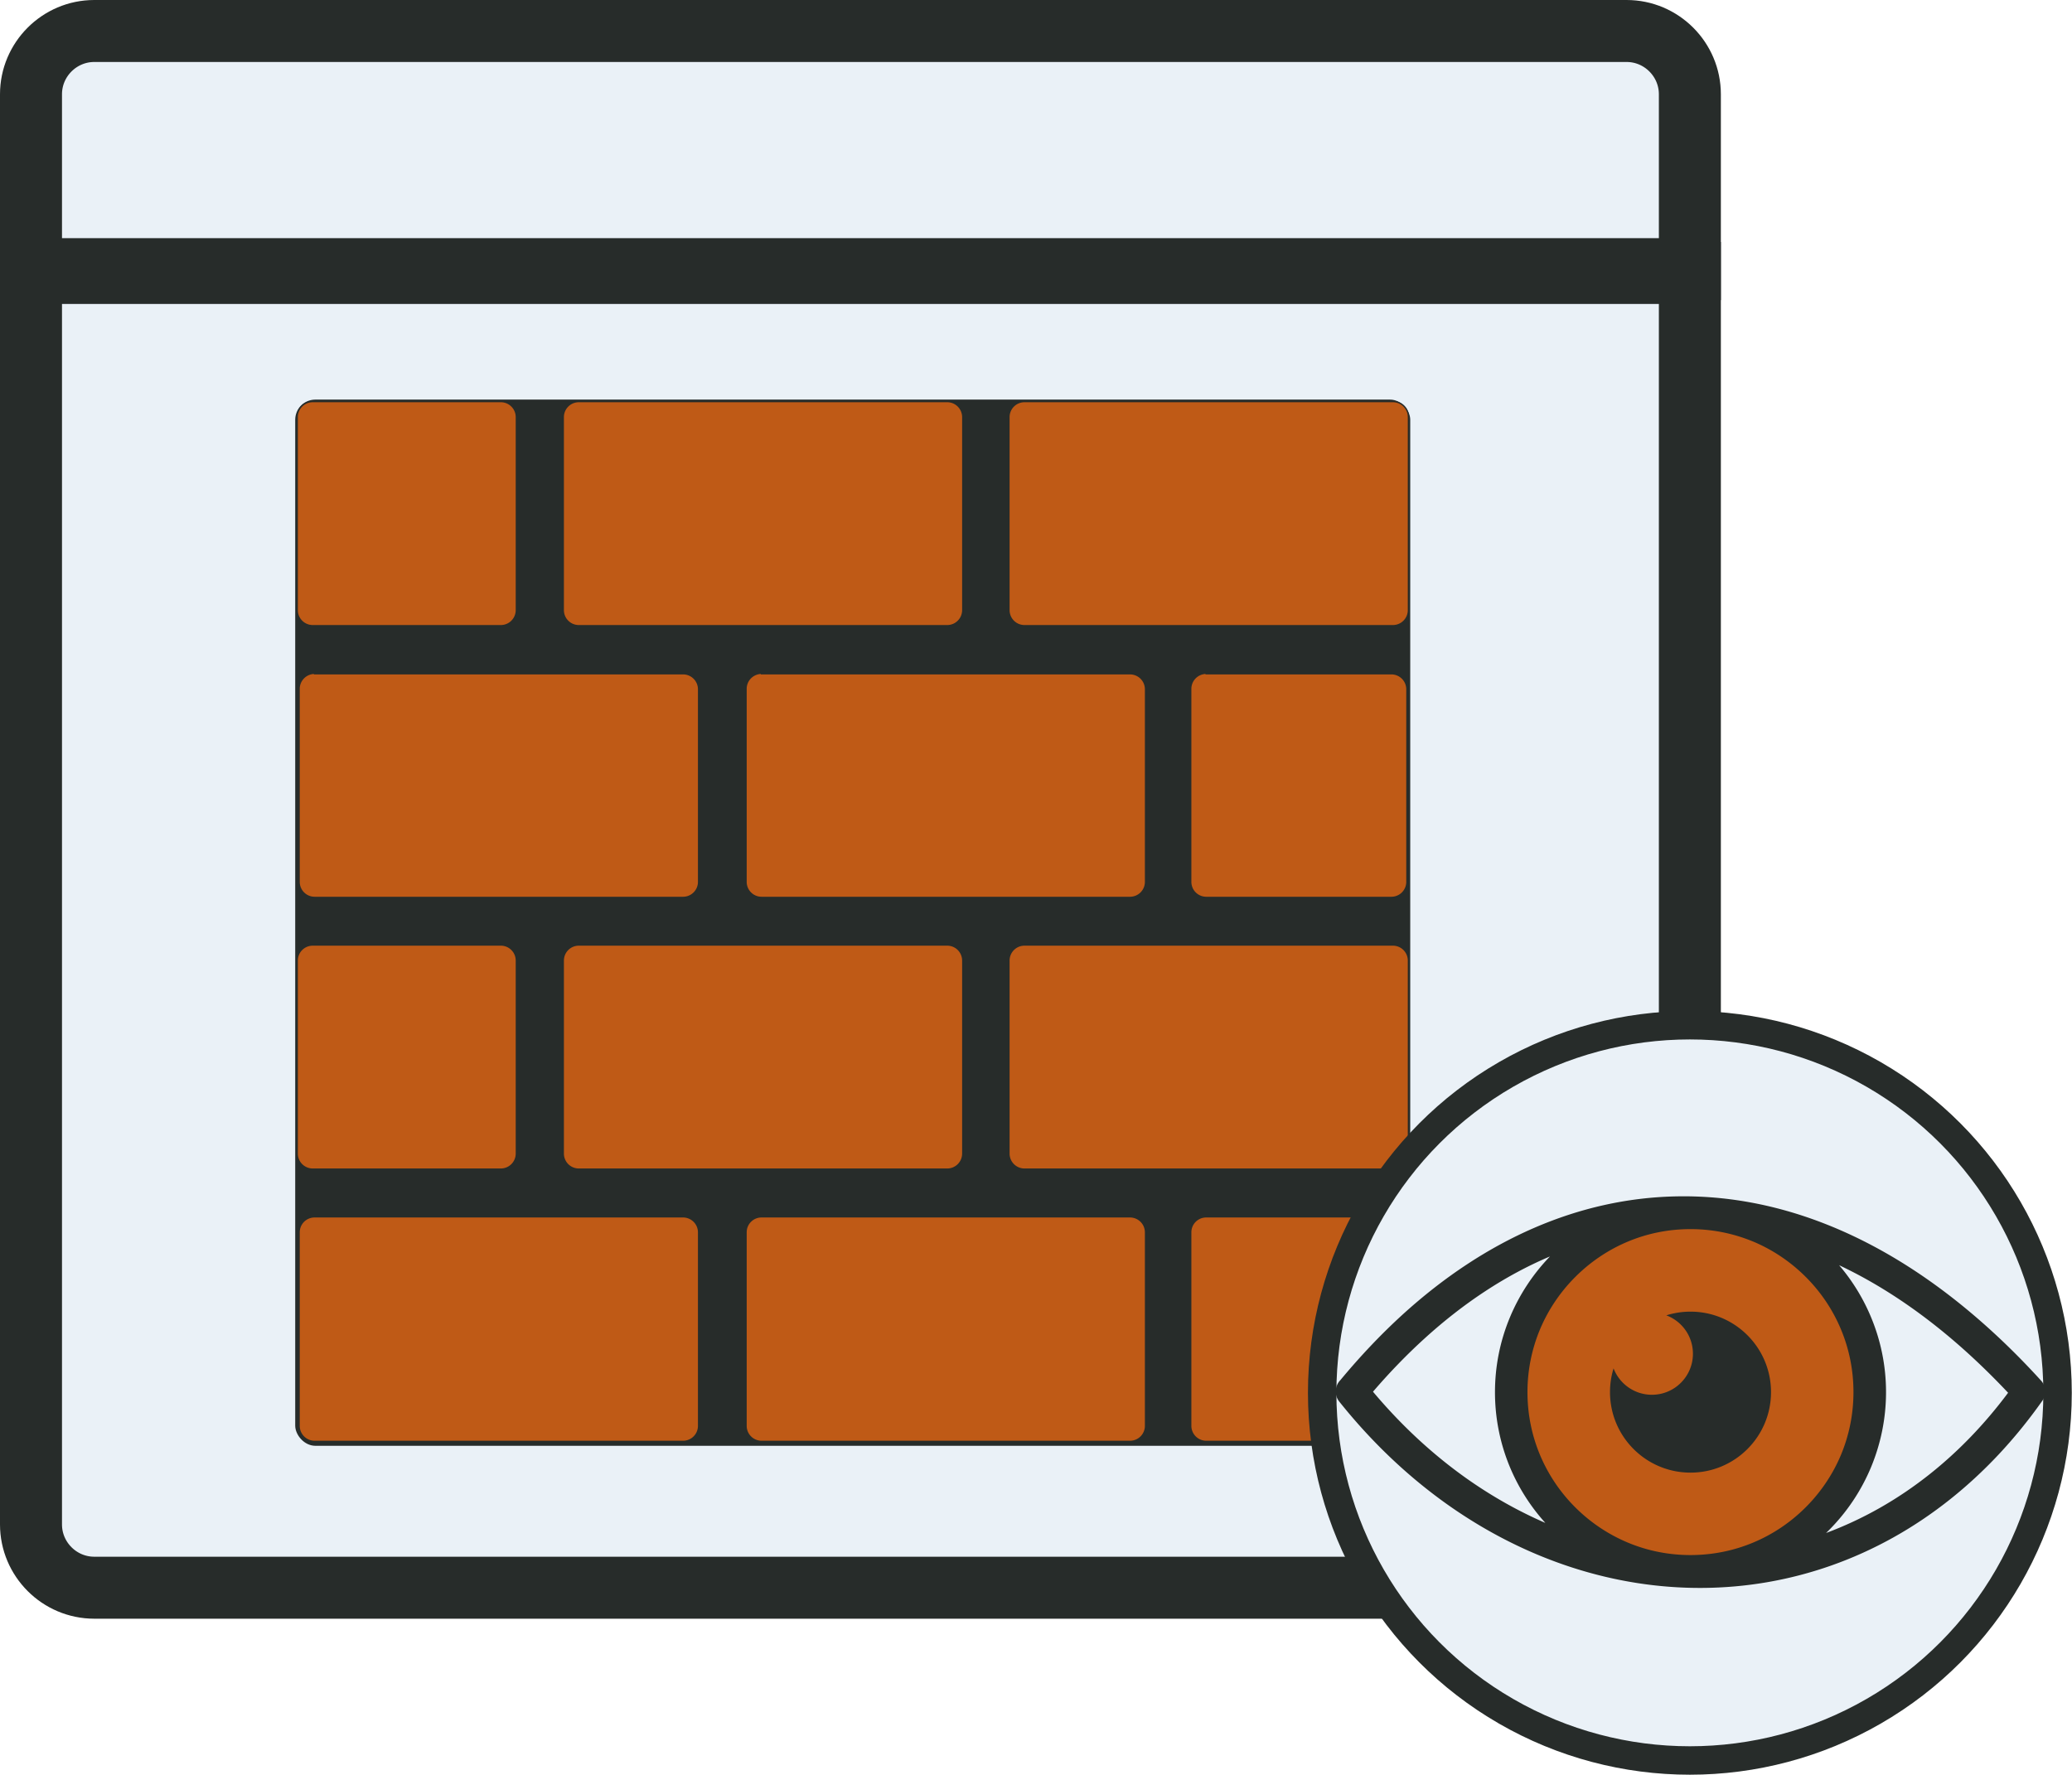 <?xml version="1.0" encoding="UTF-8" standalone="no"?>
<svg
   id="_Слой_2"
   data-name="Слой 2"
   viewBox="0 0 48.8 41.81"
   version="1.1"
   sodipodi:docname="got_wall.svg"
   inkscape:version="1.3 (0e150ed6c4, 2023-07-21)"
   xmlns:inkscape="http://www.inkscape.org/namespaces/inkscape"
   xmlns:sodipodi="http://sodipodi.sourceforge.net/DTD/sodipodi-0.dtd"
   xmlns="http://www.w3.org/2000/svg"
   xmlns:svg="http://www.w3.org/2000/svg">
  <sodipodi:namedview
     id="namedview6"
     pagecolor="#505050"
     bordercolor="#eeeeee"
     borderopacity="1"
     inkscape:showpageshadow="0"
     inkscape:pageopacity="0"
     inkscape:pagecheckerboard="0"
     inkscape:deskcolor="#505050"
     inkscape:zoom="16"
     inkscape:cx="17.9375"
     inkscape:cy="29.09375"
     inkscape:window-width="2560"
     inkscape:window-height="1387"
     inkscape:window-x="-8"
     inkscape:window-y="-8"
     inkscape:window-maximized="1"
     inkscape:current-layer="byteReceived" />
  <defs
     id="defs1">
    <style
       id="style1">&#10;      .cls-1 {&#10;        fill: #272c2a;&#10;        stroke-width: .15px;&#10;      }&#10;&#10;      .cls-1, .cls-2, .cls-3 {&#10;        stroke: #272c2a;&#10;      }&#10;&#10;      .cls-1, .cls-3, .cls-4 {&#10;        stroke-miterlimit: 10;&#10;      }&#10;&#10;      .cls-2 {&#10;        stroke-width: 2.62px;&#10;      }&#10;&#10;      .cls-2, .cls-5 {&#10;        fill: none;&#10;        stroke-linecap: round;&#10;        stroke-linejoin: round;&#10;      }&#10;&#10;      .cls-5 {&#10;        stroke-width: 2.02px;&#10;      }&#10;&#10;      .cls-5, .cls-4 {&#10;        stroke: #fff;&#10;      }&#10;&#10;      .cls-3 {&#10;        fill: #eaf1f7;&#10;        stroke-width: 1.46px;&#10;      }&#10;&#10;      .cls-4 {&#10;        fill: #9bc765;&#10;        stroke-width: .67px;&#10;      }&#10;    </style>
  </defs>
  <g
     id="byteReceived">
    <path
       class="cls-3"
       d="m.74,6.43h39.06v29.48c0,.82-.67,1.49-1.49,1.49H2.22c-.82,0-1.49-.67-1.49-1.49V6.43h0Z"
       id="path1" />
    <path
       class="cls-3"
       d="m2.22.73h36.09c.82,0,1.49.67,1.49,1.49v4.12H.73V2.22c0-.82.67-1.49,1.49-1.49Z"
       id="path6" />
    <rect
       style="fill:#272c2a;fill-opacity:1;stroke:#272c2a;stroke-width:0.1;stroke-dasharray:none;stroke-opacity:1"
       id="rect1"
       width="26.161"
       height="24.544"
       x="7.003"
       y="9.463"
       ry="0.424" />
    <g
       id="Слой_2"
       data-name="Слой 2"
       transform="matrix(0.213,0,0,0.213,6.999,9.459)">
      <g
         id="Layer_1"
         data-name="Layer 1">
        <path
           class="cls-1"
           d="m 1.71,0 h 20.82 a 1.72,1.72 0 0 1 1.71,1.71 v 21.37 a 1.72,1.72 0 0 1 -1.71,1.71 H 1.71 A 1.72,1.72 0 0 1 0,23.08 V 1.71 A 1.72,1.72 0 0 1 1.71,0 Z m 0.21,90.16 h 40.76 a 1.72,1.72 0 0 1 1.71,1.71 v 21.37 A 1.72,1.72 0 0 1 42.68,115 H 1.92 A 1.72,1.72 0 0 1 0.21,113.29 V 91.86 a 1.71,1.71 0 0 1 1.71,-1.7 z m 98.59,0 H 121 a 1.72,1.72 0 0 1 1.71,1.71 v 21.37 A 1.72,1.72 0 0 1 121,115 H 100.51 A 1.72,1.72 0 0 1 98.8,113.29 V 91.86 a 1.71,1.71 0 0 1 1.71,-1.7 z m -49.17,0 H 92.1 a 1.72,1.72 0 0 1 1.71,1.71 v 21.37 A 1.72,1.72 0 0 1 92.1,115 H 51.34 a 1.72,1.72 0 0 1 -1.71,-1.71 V 91.86 a 1.71,1.71 0 0 1 1.71,-1.7 z M 80.41,60.1 h 40.76 a 1.72,1.72 0 0 1 1.71,1.71 v 21.37 a 1.72,1.72 0 0 1 -1.71,1.71 H 80.41 A 1.72,1.72 0 0 1 78.7,83.18 V 61.81 a 1.72,1.72 0 0 1 1.71,-1.71 z m -49.28,0 h 40.76 a 1.72,1.72 0 0 1 1.71,1.71 v 21.37 a 1.72,1.72 0 0 1 -1.71,1.71 H 31.13 A 1.72,1.72 0 0 1 29.42,83.18 V 61.81 a 1.72,1.72 0 0 1 1.71,-1.71 z m -29.42,0 h 20.82 a 1.72,1.72 0 0 1 1.71,1.71 v 21.37 a 1.72,1.72 0 0 1 -1.71,1.71 H 1.71 A 1.72,1.72 0 0 1 0,83.18 V 61.81 A 1.72,1.72 0 0 1 1.71,60.1 Z m 0.21,-30 h 40.76 a 1.72,1.72 0 0 1 1.71,1.71 v 21.32 a 1.72,1.72 0 0 1 -1.71,1.71 H 1.92 A 1.72,1.72 0 0 1 0.21,53.13 V 31.76 a 1.72,1.72 0 0 1 1.71,-1.71 z m 98.59,0 H 121 a 1.72,1.72 0 0 1 1.71,1.71 V 53.13 A 1.72,1.72 0 0 1 121,54.84 H 100.51 A 1.72,1.72 0 0 1 98.8,53.13 V 31.76 a 1.72,1.72 0 0 1 1.71,-1.71 z m -49.17,0 H 92.1 a 1.72,1.72 0 0 1 1.71,1.71 V 53.13 A 1.72,1.72 0 0 1 92.1,54.84 H 51.34 A 1.72,1.72 0 0 1 49.63,53.13 V 31.76 a 1.72,1.72 0 0 1 1.71,-1.71 z M 80.41,0 h 40.76 a 1.72,1.72 0 0 1 1.71,1.71 v 21.37 a 1.72,1.72 0 0 1 -1.71,1.71 H 80.41 A 1.72,1.72 0 0 1 78.7,23.08 V 1.71 A 1.72,1.72 0 0 1 80.41,0 Z M 31.13,0 h 40.76 a 1.72,1.72 0 0 1 1.71,1.71 v 21.37 a 1.72,1.72 0 0 1 -1.71,1.71 H 31.13 A 1.72,1.72 0 0 1 29.42,23.08 V 1.71 A 1.72,1.72 0 0 1 31.13,0 Z"
           id="path1-2"
           style="fill:#bf5a16;fill-rule:evenodd" />
      </g>
    </g>
    <circle
       class="cls-4"
       cx="39.8"
       cy="32.81"
       r="8.66"
       id="circle6"
       style="stroke:#272c2a;stroke-opacity:1;fill:#eaf1f7;fill-opacity:1" />
    <circle
       class="cls-4"
       cx="39.786"
       cy="32.875"
       r="4.114"
       id="circle6-6"
       style="fill:#bf5a16;fill-opacity:1;stroke:#272c2a;stroke-width:0.318px;stroke-miterlimit:10;stroke-opacity:1" />
    <path
       fill-rule="nonzero"
       d="m 31.562,32.518 c 0.474,-0.572 0.964,-1.088 1.467,-1.547 1.964,-1.788 4.168,-2.742 6.444,-2.789 2.272,-0.048 4.603,0.809 6.826,2.642 0.602,0.496 1.195,1.062 1.772,1.697 0.125,0.137 0.131,0.34 0.025,0.483 -0.644,0.911 -1.37,1.678 -2.153,2.303 -1.748,1.396 -3.785,2.086 -5.849,2.098 -2.058,0.013 -4.14,-0.649 -5.987,-1.953 -0.924,-0.653 -1.79,-1.466 -2.565,-2.437 -0.119,-0.15 -0.107,-0.362 0.02,-0.498 z m 8.253,-1.621 c 1.047,0 1.896,0.849 1.896,1.896 0,1.047 -0.849,1.896 -1.896,1.896 -1.047,0 -1.896,-0.849 -1.896,-1.896 0,-0.195 0.029,-0.383 0.084,-0.56 0.139,0.364 0.491,0.622 0.903,0.622 0.534,0 0.966,-0.433 0.966,-0.966 0,-0.415 -0.26,-0.768 -0.627,-0.905 0.18,-0.056 0.371,-0.087 0.569,-0.087 z m 3.5,-1.094 a 4.617,4.617 0 0 1 0.754,1.23 c 0.226,0.544 0.351,1.139 0.351,1.76 0,0.621 -0.125,1.216 -0.35,1.761 a 4.618,4.618 0 0 1 -0.999,1.495 l -0.063,0.062 c 0.862,-0.321 1.69,-0.786 2.46,-1.401 0.657,-0.524 1.272,-1.158 1.827,-1.902 -0.49,-0.52 -0.984,-0.985 -1.481,-1.395 -0.823,-0.679 -1.659,-1.214 -2.499,-1.61 z m -6.922,6.067 C 36.045,35.485 35.762,35.04 35.56,34.555 A 4.586,4.586 0 0 1 35.21,32.794 c 0,-0.62 0.124,-1.215 0.35,-1.758 0.224,-0.539 0.547,-1.027 0.945,-1.439 -1.028,0.435 -2.023,1.085 -2.962,1.94 -0.415,0.378 -0.817,0.793 -1.206,1.246 0.677,0.806 1.421,1.49 2.209,2.047 0.594,0.419 1.213,0.767 1.847,1.042 z m 4.889,-6.627 c -0.45,-0.186 -0.946,-0.29 -1.467,-0.29 -0.52,0 -1.016,0.103 -1.466,0.29 -0.468,0.194 -0.892,0.481 -1.248,0.837 -0.355,0.355 -0.641,0.778 -0.836,1.247 -0.186,0.45 -0.29,0.946 -0.29,1.465 0,0.521 0.103,1.017 0.29,1.468 a 3.84,3.84 0 0 0 0.835,1.246 c 0.354,0.354 0.778,0.64 1.248,0.835 0.45,0.187 0.946,0.29 1.466,0.29 0.521,0 1.017,-0.103 1.467,-0.29 0.469,-0.194 0.892,-0.48 1.247,-0.835 0.355,-0.355 0.641,-0.778 0.835,-1.245 0.187,-0.452 0.29,-0.948 0.29,-1.469 0,-0.521 -0.103,-1.016 -0.29,-1.467 -0.194,-0.469 -0.479,-0.892 -0.835,-1.247 -0.354,-0.354 -0.778,-0.641 -1.247,-0.836 z"
       id="path1-3"
       style="fill:#272c2a;fill-opacity:1;stroke-width:0.033" />
  </g>
</svg>
